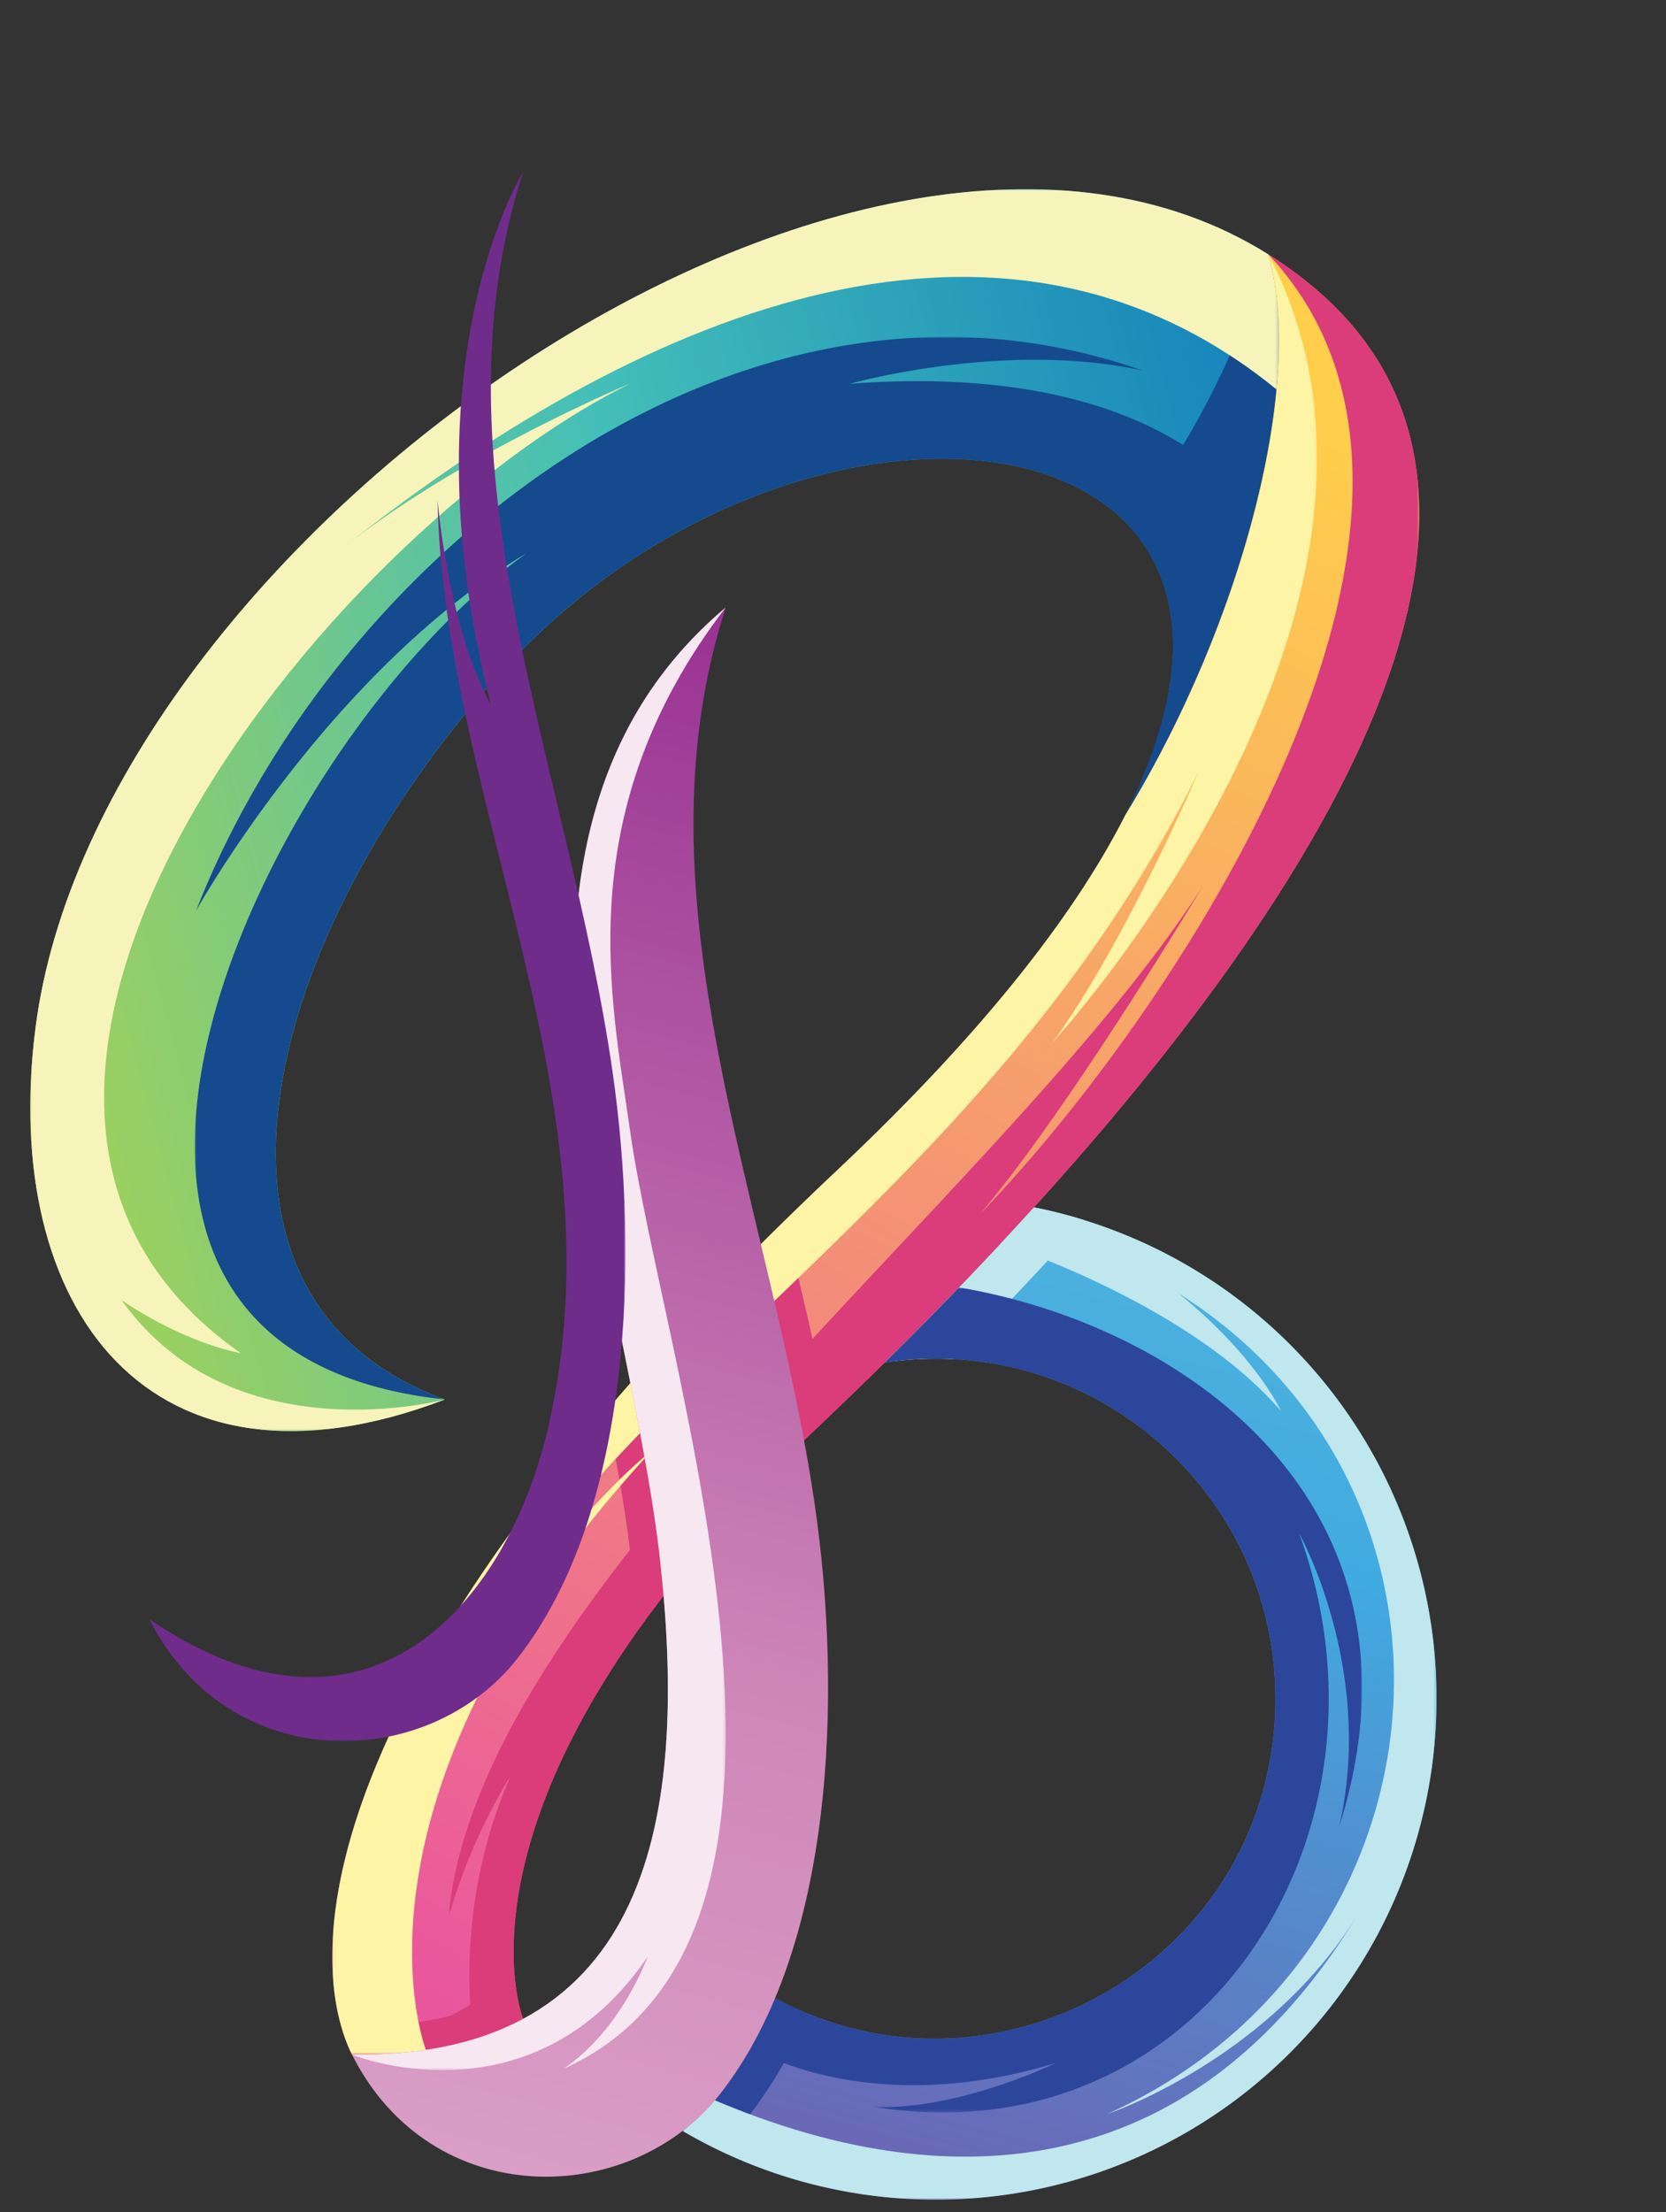 <svg id="Layer_1" data-name="Layer 1" xmlns="http://www.w3.org/2000/svg" xmlns:xlink="http://www.w3.org/1999/xlink" viewBox="0 0 542.76 720.43"><rect x="0" y="0" width="542.76" height="720.43" fill="#333333" stroke="none"/><defs><style>.cls-1{fill:url(#linear-gradient);}.cls-2{fill:url(#linear-gradient-2);}.cls-3{fill:url(#linear-gradient-3);}.cls-4{fill:url(#linear-gradient-4);}.cls-5{fill:url(#linear-gradient-5);}.cls-6{fill:url(#linear-gradient-6);}.cls-7{fill:url(#linear-gradient-7);}.cls-8{fill:url(#linear-gradient-8);}.cls-9{fill:url(#linear-gradient-9);}.cls-10{fill:url(#linear-gradient-10);}.cls-11{fill:url(#linear-gradient-11);}.cls-12{fill:url(#linear-gradient-12);}.cls-13{fill:url(#linear-gradient-13);}.cls-14,.cls-15{fill:none;}.cls-15{clip-rule:evenodd;}.cls-16{clip-path:url(#clip-path);}.cls-17{fill:url(#linear-gradient-14);}.cls-18{mask:url(#mask);}.cls-19{fill:#154a8e;}.cls-20{mask:url(#mask-2);}.cls-21{fill:#f7f4bb;}.cls-22{mask:url(#mask-3);}.cls-23{clip-path:url(#clip-path-2);}.cls-24{fill:url(#linear-gradient-15);}.cls-25{mask:url(#mask-4);}.cls-26{fill:#da3d79;}.cls-27{mask:url(#mask-5);}.cls-28{mask:url(#mask-6);}.cls-29{fill:#fdf5a5;}.cls-30{mask:url(#mask-7);}.cls-31{clip-path:url(#clip-path-3);}.cls-32{fill:url(#linear-gradient-16);}.cls-33{mask:url(#mask-8);}.cls-34{fill:#2c469c;}.cls-34,.cls-38,.cls-44,.cls-46{fill-rule:evenodd;}.cls-35{clip-path:url(#clip-path-4);}.cls-36{fill:url(#linear-gradient-17);}.cls-37{mask:url(#mask-9);}.cls-38{fill:#c0e6ee;}.cls-39{mask:url(#mask-10);}.cls-40{mask:url(#mask-11);}.cls-41{clip-path:url(#clip-path-5);}.cls-42{fill:url(#linear-gradient-18);}.cls-43{mask:url(#mask-12);}.cls-44{fill:#f7e7f1;}.cls-45{mask:url(#mask-13);}.cls-46{fill:#6f2c8b;}</style><linearGradient id="linear-gradient" x1="243.96" y1="662.82" x2="211.29" y2="653.94" gradientTransform="translate(312.76 -471.4)" gradientUnits="userSpaceOnUse"><stop offset="0" stop-color="#fff"/><stop offset="1"/></linearGradient><linearGradient id="linear-gradient-2" x1="-211.95" y1="1023.06" x2="463.22" y2="347.89" gradientTransform="translate(293.87 -460.78)" xlink:href="#linear-gradient"/><linearGradient id="linear-gradient-3" x1="79.61" y1="1432.14" x2="256.57" y2="771.72" gradientTransform="translate(306.3 -449.03)" xlink:href="#linear-gradient"/><linearGradient id="linear-gradient-4" x1="-92.61" y1="1354.44" x2="205.59" y2="241.31" gradientTransform="translate(299.42 -449.76)" xlink:href="#linear-gradient"/><linearGradient id="linear-gradient-5" x1="108.07" y1="294.71" x2="-111.76" y2="1115.5" gradientTransform="translate(299.42 -447.92)" xlink:href="#linear-gradient"/><linearGradient id="linear-gradient-6" x1="681.83" y1="417.83" x2="-201.84" y2="927.94" gradientTransform="translate(296.71 -461.33)" xlink:href="#linear-gradient"/><linearGradient id="linear-gradient-7" x1="15.57" y1="1026.19" x2="187.25" y2="854.7" gradientTransform="translate(299.23 -450.03)" xlink:href="#linear-gradient"/><linearGradient id="linear-gradient-8" x1="2.25" y1="1130.18" x2="-5.69" y2="1116.39" gradientTransform="translate(299.42 -450.03)" xlink:href="#linear-gradient"/><linearGradient id="linear-gradient-9" x1="547.18" y1="415.45" x2="-765.6" y2="1728.23" gradientTransform="translate(299.08 -450.03)" xlink:href="#linear-gradient"/><linearGradient id="linear-gradient-10" x1="8.72" y1="1388.28" x2="258.77" y2="454.94" gradientTransform="translate(301.09 -450.3)" xlink:href="#linear-gradient"/><linearGradient id="linear-gradient-11" x1="84.25" y1="1134.09" x2="104.83" y2="1145.99" gradientTransform="translate(305.12 -448.39)" xlink:href="#linear-gradient"/><linearGradient id="linear-gradient-12" x1="133.55" y1="876.17" x2="187.17" y2="907.14" gradientTransform="translate(308.61 -461.96)" xlink:href="#linear-gradient"/><linearGradient id="linear-gradient-13" x1="348.29" y1="747.55" x2="11.75" y2="1330.36" gradientTransform="translate(305.12 -447.53)" xlink:href="#linear-gradient"/><clipPath id="clip-path" transform="translate(-153.04 -14.05)"><path class="cls-14" d="M298,469.8c-90.3-32.89-59.59-151.88,19.73-238.4,97.07-105.87,270.12-86.65,201.95,48.07,38.86-63.4,58.65-142.49,46.5-182.63-132-82.79-381.46,93-401.6,252.2C153,440.2,201.79,506.49,298,469.8"/></clipPath><linearGradient id="linear-gradient-14" x1="476.37" y1="177.52" x2="-86.05" y2="326.72" gradientUnits="userSpaceOnUse"><stop offset="0" stop-color="#0b77bd"/><stop offset="0.45" stop-color="#44bfb8"/><stop offset="1" stop-color="#c4d837"/></linearGradient><mask id="mask" x="366.63" y="82.78" width="50.07" height="182.63" maskUnits="userSpaceOnUse"><g transform="translate(-153.04 -14.05)"><rect class="cls-1" x="519.67" y="96.84" width="50.07" height="182.63"/></g></mask><mask id="mask-2" x="9.86" y="61.6" width="406.84" height="404.45" maskUnits="userSpaceOnUse"><g transform="translate(-153.04 -14.05)"><rect class="cls-2" x="162.91" y="75.65" width="406.84" height="404.45"/></g></mask><mask id="mask-3" x="63.44" y="109.72" width="345.15" height="346.03" maskUnits="userSpaceOnUse"><g transform="translate(-153.04 -14.05)"><rect class="cls-6" x="216.49" y="123.77" width="345.15" height="346.03"/></g></mask><clipPath id="clip-path-2" transform="translate(-153.04 -14.05)"><path class="cls-15" d="M519.67,279.47c-16.19,32-46,70.57-93.76,115.55C256.43,554.56,250.7,648.52,267.72,683.17c23.11.28,41.39-4,55.72-11.67-.61-1.51-28.57-74.82,96-192.68,65.16-61.63,276.34-271,163.24-369.75a129,129,0,0,0-16.54-12.23c12.15,40.14-7.64,119.23-46.5,182.63"/></clipPath><linearGradient id="linear-gradient-15" x1="156.43" y1="659.83" x2="452.18" y2="147.46" gradientUnits="userSpaceOnUse"><stop offset="0" stop-color="#ea569e"/><stop offset="1" stop-color="#ffcf4b"/></linearGradient><mask id="mask-4" x="111.12" y="397.49" width="158.91" height="271.67" maskUnits="userSpaceOnUse"><g transform="translate(-153.04 -14.05)"><rect class="cls-7" x="264.16" y="411.55" width="158.91" height="271.66"/></g></mask><mask id="mask-5" x="114.68" y="641.87" width="55.72" height="27.29" maskUnits="userSpaceOnUse"><g transform="translate(-153.04 -14.05)"><rect class="cls-8" x="267.72" y="655.92" width="55.72" height="27.29"/></g></mask><mask id="mask-6" x="108.24" y="82.78" width="320.76" height="586.37" maskUnits="userSpaceOnUse"><g transform="translate(-153.04 -14.05)"><rect class="cls-9" x="261.28" y="96.84" width="320.76" height="586.37"/></g></mask><mask id="mask-7" x="146.12" y="82.78" width="316.27" height="581.25" maskUnits="userSpaceOnUse"><g transform="translate(-153.04 -14.05)"><rect class="cls-10" x="299.17" y="96.84" width="316.26" height="581.25"/></g></mask><clipPath id="clip-path-3" transform="translate(-153.04 -14.05)"><path class="cls-15" d="M489.91,407.24A163.16,163.16,0,1,1,375.41,708c13.67-10.46,23.44-27.23,30.14-43.23,72.74,39.08,163-13.2,163-97.57,0-67.78-60.29-119.49-127.24-109.46,14.22-14,31.08-31.21,48.6-50.52"/></clipPath><linearGradient id="linear-gradient-16" x1="249.59" y1="911.63" x2="473.19" y2="76.7" gradientUnits="userSpaceOnUse"><stop offset="0" stop-color="#92278e"/><stop offset="0.5" stop-color="#41aae0"/><stop offset="1" stop-color="#7ccdd2"/></linearGradient><mask id="mask-8" x="222.37" y="650.73" width="40.8" height="49.26" maskUnits="userSpaceOnUse"><g transform="translate(-153.04 -14.05)"><rect class="cls-11" x="375.41" y="664.79" width="40.8" height="49.26"/></g></mask><clipPath id="clip-path-4" transform="translate(-153.04 -14.05)"><path class="cls-15" d="M404.86,666.39c.24-.52.47-1.07.69-1.6-.22.53-.45,1.08-.69,1.6M376.5,707.15a75.34,75.34,0,0,0,11.69-11.91c-.15.2-.29.4-.46.6A67.16,67.16,0,0,1,376.5,707.15Z"/></clipPath><linearGradient id="linear-gradient-17" x1="178.85" y1="892.71" x2="402.48" y2="57.69" xlink:href="#linear-gradient-16"/><mask id="mask-9" x="288.27" y="393.18" width="65.05" height="50.52" maskUnits="userSpaceOnUse"><g transform="translate(-153.04 -14.05)"><rect class="cls-12" x="441.31" y="407.24" width="65.05" height="50.52"/></g></mask><mask id="mask-10" x="222.37" y="393.18" width="245.59" height="323.13" maskUnits="userSpaceOnUse"><g transform="translate(-153.04 -14.05)"><rect class="cls-13" x="375.41" y="407.24" width="245.59" height="323.13"/></g></mask><mask id="mask-11" x="244.67" y="419.25" width="199.06" height="268.69" maskUnits="userSpaceOnUse"><g transform="translate(-153.04 -14.05)"><rect class="cls-3" x="397.71" y="433.31" width="199.06" height="268.68"/></g></mask><clipPath id="clip-path-5" transform="translate(-153.04 -14.05)"><path class="cls-15" d="M368.14,522.58c9,82-2.45,161.74-100.42,160.59,25.84,51.31,90.78,50.06,120,12.67,37.33-47.75,39.58-130.59,30.87-191-14.21-98.64-60.07-197.36-29.1-293C299.41,287.6,357.65,427,368.14,522.58"/></clipPath><linearGradient id="linear-gradient-18" x1="273.45" y1="164.42" x2="70.43" y2="921.94" gradientUnits="userSpaceOnUse"><stop offset="0" stop-color="#92278e"/><stop offset="0.49" stop-color="#cf87b9"/><stop offset="1" stop-color="#e8bdd8"/></linearGradient><mask id="mask-12" x="114.68" y="197.78" width="121.78" height="476.37" maskUnits="userSpaceOnUse"><g transform="translate(-153.04 -14.05)"><rect class="cls-4" x="267.72" y="211.84" width="121.78" height="476.37"/></g></mask><mask id="mask-13" x="48.67" y="55.94" width="155.11" height="511.08" maskUnits="userSpaceOnUse"><g transform="translate(-153.04 -14.05)"><rect class="cls-5" x="201.71" y="70" width="155.11" height="511.08"/></g></mask></defs><title>bloggy-logo</title><g class="cls-16"><rect class="cls-17" width="434.8" height="492.43"/></g><g class="cls-18"><path class="cls-19" d="M520.24,184.7c18.21,19,21.73,50.71-.57,94.77,38.86-63.4,58.65-142.49,46.5-182.63,0,0-14.15,50-45.93,87.86" transform="translate(-153.04 -14.05)"/></g><g class="cls-20"><path class="cls-21" d="M568.93,140.9c1.63-17.13.82-32.28-2.76-44.06-132-82.79-381.46,93-401.6,252.2C153,440.2,201.79,506.49,298,469.8c0,0-69.26,18.62-105.37-32.39,0,0,18.3,13.11,38.88,17.33-118.74-82.83,26.37-266.26,126.92-315.83,0,0-55.34,23.1-93.13,53.19,93.08-74,211.24-126.51,303.64-51.2" transform="translate(-153.04 -14.05)"/></g><g class="cls-22"><path class="cls-19" d="M298,469.8c-90.3-32.89-59.59-151.88,19.73-238.4,97.07-105.87,270.12-86.65,201.95,48.07a370.78,370.78,0,0,0,41.94-98.37c-.11-.15-26.22-50-131.72-42.07,0,0,50.3-14.2,95.28-4.33C395.72,89.23,263.06,193,216.93,310.6c0,0,43.32-78,107.8-116.47C237.92,255.72,145.53,453.56,298,469.8" transform="translate(-153.04 -14.05)"/></g><g class="cls-23"><rect class="cls-24" x="97.66" y="82.78" width="445.11" height="586.61"/></g><g class="cls-25"><path class="cls-26" d="M264.16,673.77l3.67.05c18.76.21,37.66-2.6,53.38-11.77a44,44,0,0,0,2.23,9.45c-14.33,7.71-32.61,12-55.72,11.67a55.8,55.8,0,0,1-3.56-9.4M408.7,411.54c-22.39,21.95-41.63,42.6-58.06,61.93,3.27,16.59,6.36,33.37,8.19,50.13.76,6.76,1.42,14,1.86,21.63C375,525.11,394,502.89,419.47,478.82l3.6-3.4c-3.29-16.88-7.18-33.65-11.14-50.37C410.88,420.57,409.79,416.06,408.7,411.54Z" transform="translate(-153.04 -14.05)"/></g><g class="cls-27"><path class="cls-26" d="M267.72,683.17c23.11.28,41.39-4,55.72-11.67-.17-.39-2.22-5.77-2.88-15.58h0c-16.12,17-52.84,27.25-52.84,27.25" transform="translate(-153.04 -14.05)"/></g><g class="cls-28"><path class="cls-29" d="M519.67,279.47c-16.19,32-46,70.57-93.76,115.55C256.43,554.56,250.7,648.52,267.72,683.17a146.87,146.87,0,0,0,24.09-1.55s-31.87-81,73.53-195.09c0,0-29.88,22.35-66.78,83.61,40.06-101.12,173.62-160.61,245-304.86,0,0-24.07,56.06-47.64,88.3,0,0,130.49-141.71,70.29-256.74,12.15,40.14-7.64,119.23-46.5,182.63" transform="translate(-153.04 -14.05)"/></g><g class="cls-30"><path class="cls-26" d="M307.48,678.08a88.11,88.11,0,0,0,16-6.58c-.61-1.51-28.57-74.82,96-192.68,65.16-61.63,276.34-271,163.24-369.75a129,129,0,0,0-16.54-12.23c79.27,84.09-31.8,248.64-94,312.69,28.87-33.68,72.67-106.83,72.67-106.83-65,101.18-236.2,228.31-245.68,335.67a189.46,189.46,0,0,1,20.21-46c-19.51,44.73-12.06,84.79-11.9,85.67" transform="translate(-153.04 -14.05)"/></g><g class="cls-31"><rect class="cls-32" x="222.37" y="393.18" width="245.59" height="323.13"/></g><g class="cls-33"><path class="cls-34" d="M386.64,714.05c-3.83-1.88-7.58-3.88-11.23-6,13.67-10.46,23.44-27.23,30.14-43.23a111.8,111.8,0,0,0,10.66,5A146.06,146.06,0,0,1,397,703.11a80.17,80.17,0,0,1-10.37,10.94" transform="translate(-153.04 -14.05)"/></g><g class="cls-35"><rect class="cls-36" x="223.46" y="650.73" width="29.05" height="42.36"/></g><g class="cls-37"><path class="cls-38" d="M489.91,407.24a157.77,157.77,0,0,1,16.45,4.18c-14.65,16.35-29.18,31.59-42.74,45.24a112.92,112.92,0,0,0-22.31,1.1c14.22-14,31.08-31.21,48.6-50.52" transform="translate(-153.04 -14.05)"/></g><g class="cls-39"><path class="cls-38" d="M489.91,407.24A163.16,163.16,0,1,1,375.41,708a71.44,71.44,0,0,0,10.48-10c69.58,29.56,154.42,33.18,211.5-63.8-28.88,50.06-83.73,68.34-83.73,68.34C627.4,651.37,640,500.39,537,435.25c25.27,20.45,33.33,38.26,33.33,38.26-30.56-35.37-91.17-54.59-91.17-54.59q5.34-5.7,10.76-11.68" transform="translate(-153.04 -14.05)"/></g><g class="cls-40"><path class="cls-34" d="M397.71,680.94a150.64,150.64,0,0,0,7.84-16.15c72.74,39.08,163-13.2,163-97.57,0-67.78-60.29-119.49-127.24-109.46,7.43-7.32,15.6-15.53,24.2-24.45,76.17,13,156.36,72.65,123.8,175.68,11.81-51.26-13-95.53-13-95.53,35.76,98-32.22,203.72-138.36,186.72,27.55,1.09,59.07-14.31,59.07-14.31-61.6,18.77-99.33-4.93-99.33-4.93" transform="translate(-153.04 -14.05)"/></g><g class="cls-41"><rect class="cls-42" x="114.68" y="197.78" width="159.59" height="522.64"/></g><g class="cls-43"><path class="cls-44" d="M368.14,522.58c9,82-2.45,161.74-100.42,160.59,0,0,58.3,23.72,96.27-31.83,0,0-8.42,23.7-27.42,36.44,97.44-43.54,32.5-228.29,21.65-306.06-5.77-41.39-20.21-103,31.28-169.88C299.41,287.6,357.65,427,368.14,522.58" transform="translate(-153.04 -14.05)"/></g><g class="cls-45"><path class="cls-46" d="M201.71,541.33c25.84,51.31,90.78,50.06,120,12.67,37.33-47.76,39.58-130.6,30.88-191-14.22-98.64-60.07-197.36-29.11-293,0,0-39,62.2-10.58,173.37,0,0-12.51-20-17.32-66.17,2.05,97.62,60.44,196.28,36.09,301.5-13.48,58.24-59.24,110.84-130,62.63" transform="translate(-153.04 -14.05)"/></g></svg>